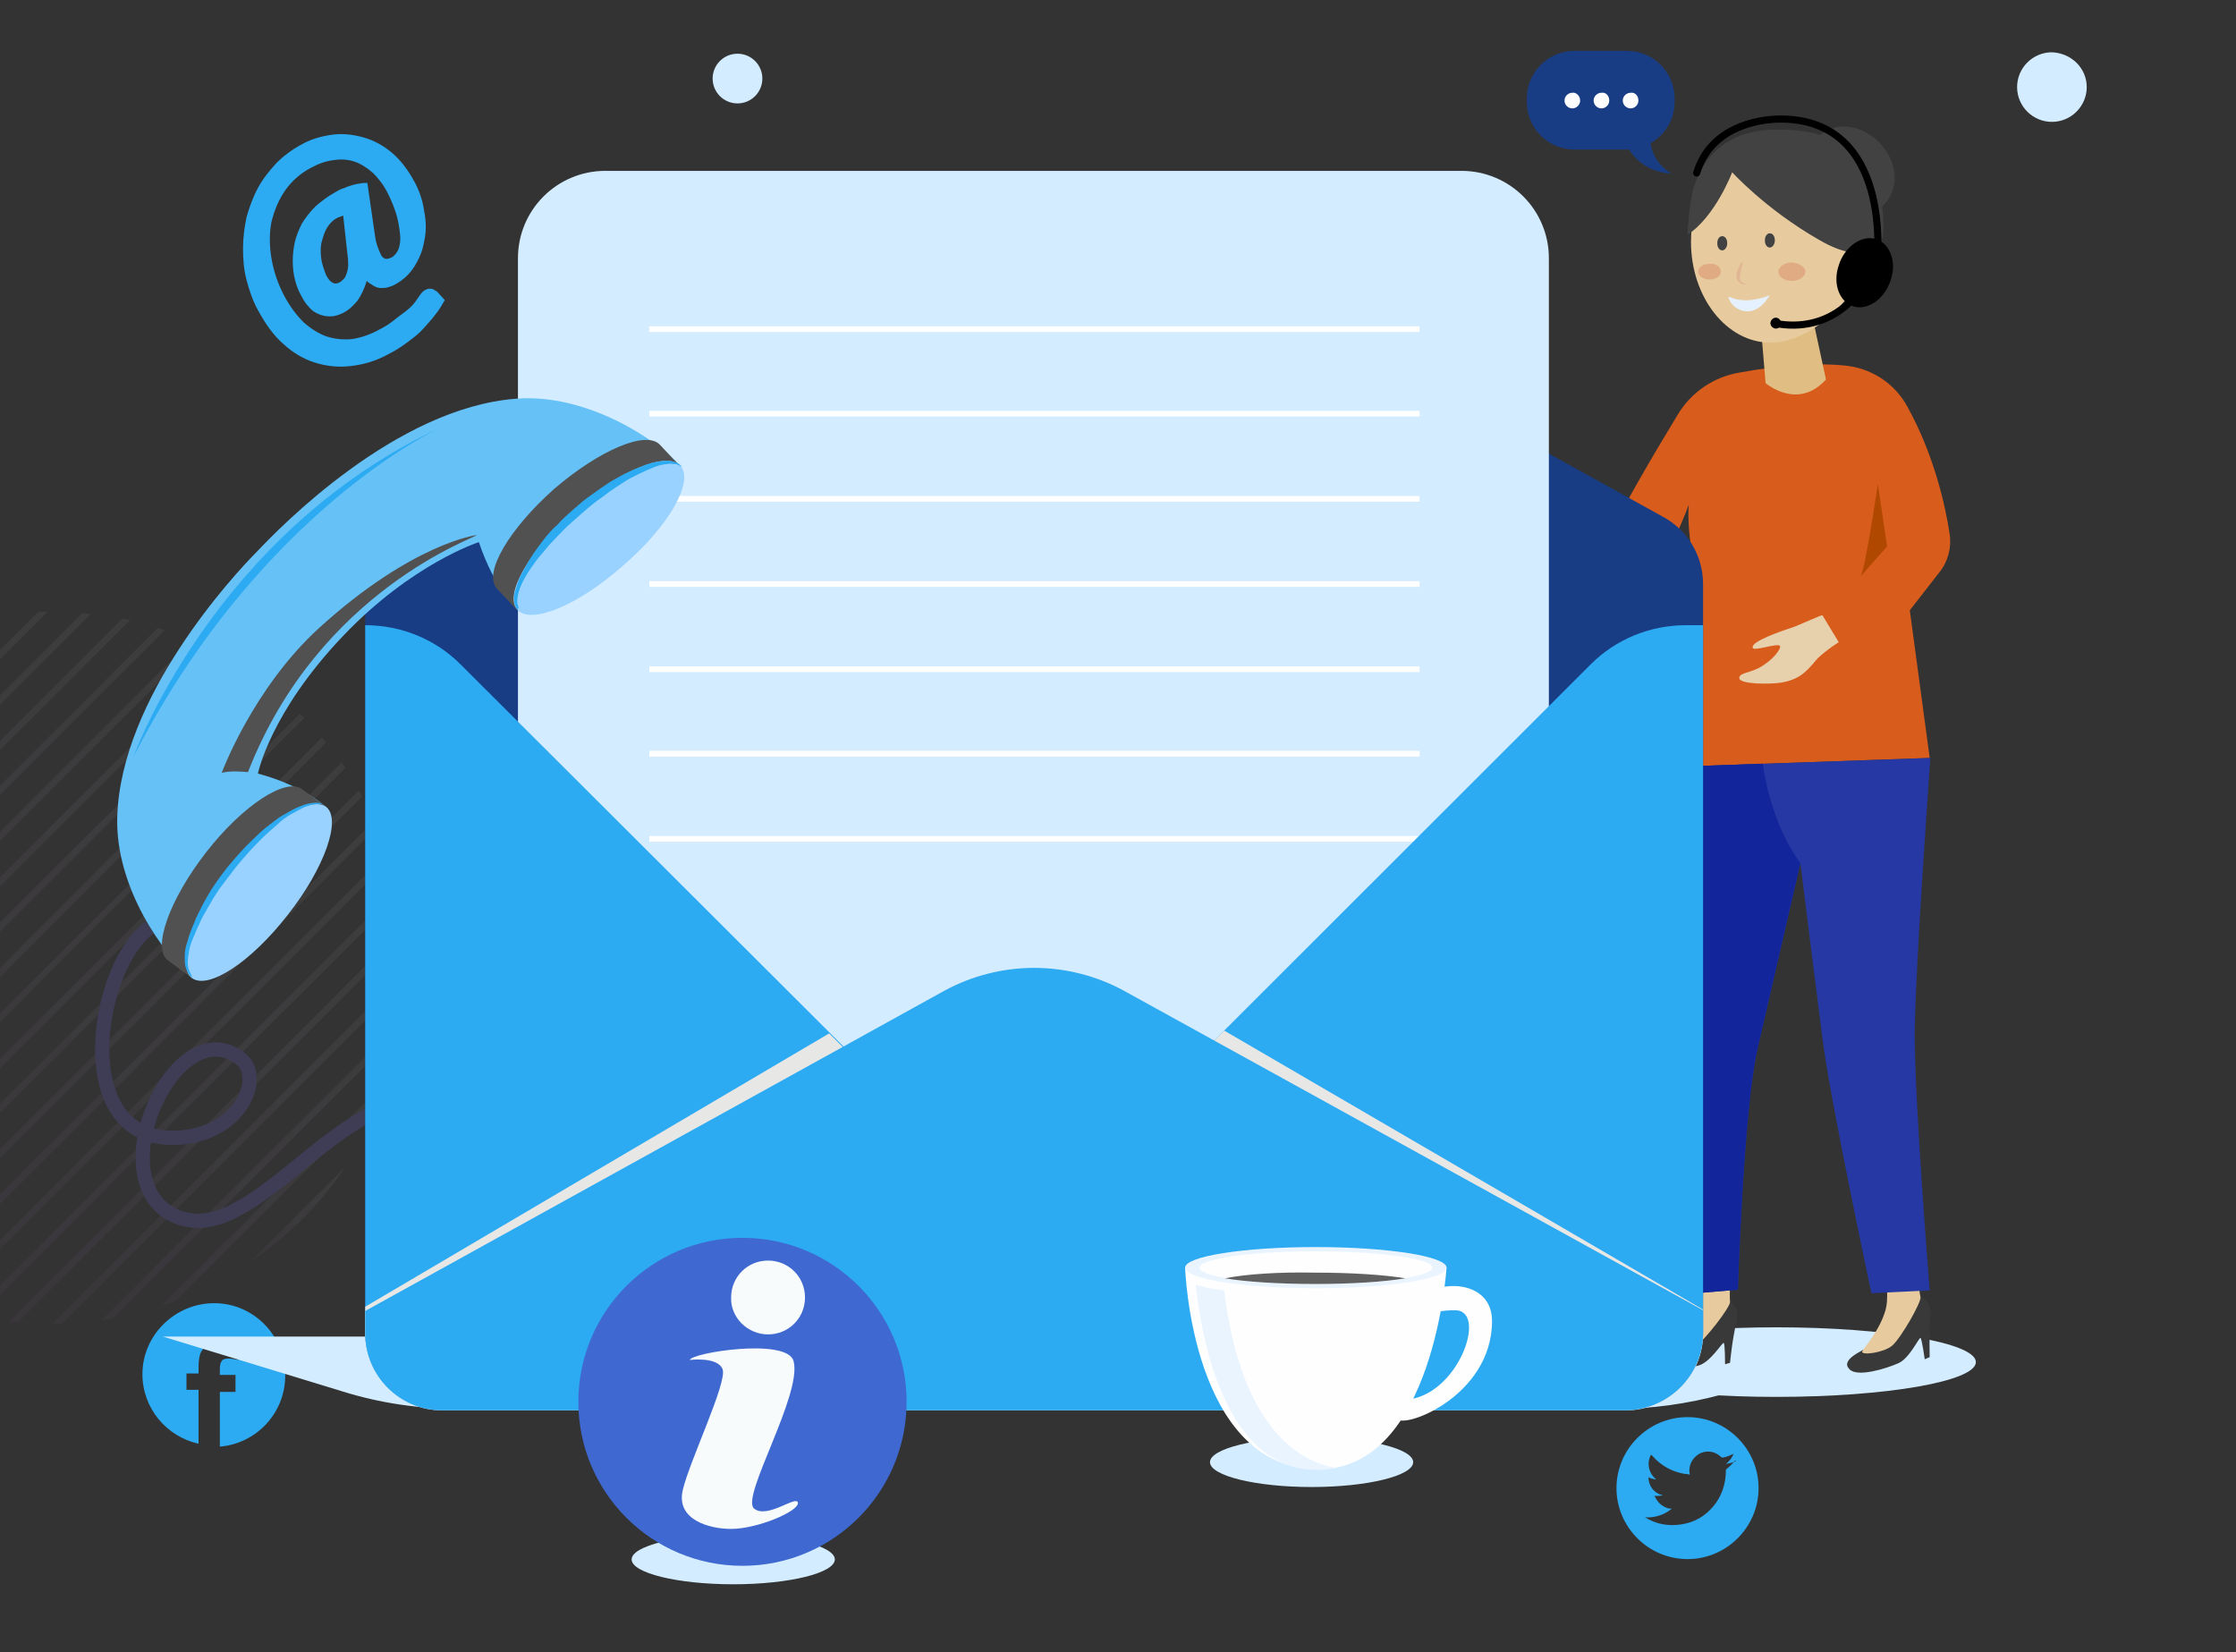 <svg width="314" height="232" viewBox="0 0 314 232" fill="none" xmlns="http://www.w3.org/2000/svg">
<rect x="0" y="0" width="314" height="232" fill="#333333" stroke="none"/>
<g clip-path="url(#clip0_6_391)">
<path d="M30.077 183C24.589 183 20 187.486 20 192.969C20 197.755 23.392 201.742 27.882 202.739V195.163H26.186V192.87H27.882V192.072C27.882 191.175 27.982 190.377 28.181 189.979C28.381 189.48 28.78 189.181 29.279 188.882C29.777 188.583 30.476 188.483 31.374 188.483C32.272 188.483 33.07 188.583 33.868 188.882L33.469 190.976C32.97 190.876 32.471 190.776 32.072 190.776C31.673 190.776 31.274 190.876 31.174 191.075C30.975 191.275 30.875 191.673 30.875 192.272V193.069H33.07V195.462H30.875V203.138C35.963 202.739 40.054 198.452 40.054 193.169C40.054 187.486 35.564 183 30.077 183Z" fill="#2CAAF2"/>
<path fill-rule="evenodd" clip-rule="evenodd" d="M236.978 199C231.49 199 227 203.486 227 208.969C227 214.452 231.49 218.938 236.978 218.938C242.465 218.938 246.955 214.452 246.955 208.969C246.955 203.486 242.465 199 236.978 199ZM243.563 205.18C243.263 205.579 242.864 205.978 242.465 206.277C242.365 206.377 242.365 206.377 242.365 206.476C242.365 208.371 241.767 210.165 240.57 211.561C239.372 212.956 237.975 213.754 236.179 214.053C234.284 214.352 232.588 214.053 230.991 213.056C230.991 213.056 230.991 213.056 230.892 213.056C231.889 213.156 232.787 212.956 233.685 212.558C234.084 212.358 234.384 212.159 234.783 211.86C234.384 211.86 233.984 211.76 233.685 211.561C233.087 211.262 232.687 210.763 232.388 210.165C232.288 210.065 232.288 210.065 232.488 210.065C232.887 210.065 233.186 210.065 233.486 209.966C233.286 209.866 233.087 209.866 232.887 209.766C231.989 209.268 231.59 208.57 231.49 207.573C231.49 207.473 231.49 207.473 231.59 207.473C231.889 207.673 232.189 207.673 232.588 207.772C232.388 207.573 232.288 207.473 232.189 207.374C231.49 206.576 231.291 205.38 231.789 204.383C231.889 204.283 231.889 204.283 231.989 204.383C233.186 205.779 234.783 206.676 236.579 206.975C236.778 206.975 236.978 206.975 237.177 207.075C237.277 207.075 237.277 207.075 237.277 206.975C237.077 205.878 237.576 204.782 238.574 204.184C239.572 203.585 240.869 203.785 241.667 204.582C241.767 204.682 241.867 204.682 241.966 204.682C242.465 204.582 242.964 204.383 243.363 204.184C243.363 204.184 243.463 204.184 243.463 204.084C243.263 204.682 242.864 205.18 242.365 205.579C242.864 205.48 243.363 205.38 243.762 205.18C243.662 205.081 243.662 205.081 243.563 205.18Z" fill="#2CAAF2"/>
<g opacity="0.23">
<path opacity="0.23" d="M57.071 137.54C57.071 137.141 57.071 136.642 57.071 136.244L7.385 185.889C7.784 185.889 8.283 185.889 8.682 185.889L57.071 137.54Z" fill="url(#paint0_linear_6_391)"/>
<path opacity="0.23" d="M56.872 131.36C56.872 130.961 56.773 130.562 56.773 130.164L1.299 185.591C1.698 185.591 2.097 185.691 2.496 185.691L56.872 131.36Z" fill="url(#paint1_linear_6_391)"/>
<path opacity="0.23" d="M-28.631 170.938C-28.531 171.038 -28.431 171.138 -28.332 171.237C-28.232 171.337 -28.132 171.437 -28.032 171.536L42.707 100.856C42.607 100.756 42.507 100.657 42.407 100.557C42.308 100.457 42.208 100.358 42.108 100.258L-28.631 170.938Z" fill="url(#paint2_linear_6_391)"/>
<path opacity="0.23" d="M56.376 144.618C56.475 144.12 56.575 143.621 56.575 143.123L14.271 185.391C14.77 185.292 15.269 185.192 15.768 185.192L56.376 144.618Z" fill="url(#paint3_linear_6_391)"/>
<path opacity="0.23" d="M56.075 125.778C55.975 125.379 55.975 125.08 55.876 124.682L-4.088 184.595C-3.789 184.695 -3.389 184.795 -2.99 184.795L56.075 125.778Z" fill="url(#paint4_linear_6_391)"/>
<path opacity="0.23" d="M48.493 163.859L35.123 177.218C37.717 175.423 40.211 173.43 42.506 171.137C44.701 168.944 46.796 166.451 48.493 163.859Z" fill="url(#paint5_linear_6_391)"/>
<path opacity="0.23" d="M54.777 120.692C54.677 120.393 54.577 120.094 54.477 119.695L-9.078 183.198C-8.779 183.297 -8.479 183.397 -8.08 183.497L54.777 120.692Z" fill="url(#paint6_linear_6_391)"/>
<path opacity="0.23" d="M-25.34 174.027C-25.14 174.227 -24.841 174.426 -24.641 174.626L45.798 104.245C45.599 104.045 45.399 103.746 45.2 103.547L-25.34 174.027Z" fill="url(#paint7_linear_6_391)"/>
<path opacity="0.23" d="M48.492 107.832C48.293 107.533 48.193 107.334 47.993 107.035L-21.748 176.718C-21.449 176.917 -21.249 177.117 -20.95 177.216L48.492 107.832Z" fill="url(#paint8_linear_6_391)"/>
<path opacity="0.23" d="M50.884 111.82C50.685 111.521 50.585 111.322 50.386 111.023L-17.959 179.31C-17.66 179.51 -17.46 179.609 -17.161 179.809L50.884 111.82Z" fill="url(#paint9_linear_6_391)"/>
<path opacity="0.23" d="M52.984 116.107C52.884 115.808 52.685 115.509 52.585 115.209L-13.664 181.403C-13.365 181.503 -13.066 181.702 -12.766 181.802L52.984 116.107Z" fill="url(#paint10_linear_6_391)"/>
<path opacity="0.23" d="M53.979 153.392C54.179 152.694 54.478 152.096 54.678 151.398L22.65 183.398C23.349 183.199 23.948 183 24.646 182.701L53.979 153.392Z" fill="url(#paint11_linear_6_391)"/>
<path opacity="0.23" d="M27.738 90.387C27.439 90.287 27.14 90.088 26.84 89.988L-38.91 155.684C-38.81 155.983 -38.611 156.282 -38.511 156.581L27.738 90.387Z" fill="url(#paint12_linear_6_391)"/>
<path opacity="0.23" d="M32.031 92.481C31.731 92.281 31.532 92.182 31.233 91.982L-36.713 159.871C-36.513 160.17 -36.414 160.37 -36.214 160.669L32.031 92.481Z" fill="url(#paint13_linear_6_391)"/>
<path opacity="0.23" d="M35.92 94.971C35.621 94.772 35.421 94.572 35.122 94.473L-34.42 163.957C-34.22 164.256 -34.121 164.455 -33.921 164.754L35.92 94.971Z" fill="url(#paint14_linear_6_391)"/>
<path opacity="0.23" d="M39.413 97.764C39.214 97.565 38.914 97.365 38.715 97.166L-31.625 167.547C-31.425 167.746 -31.226 168.045 -31.026 168.245L39.413 97.764Z" fill="url(#paint15_linear_6_391)"/>
<path opacity="0.23" d="M23.151 88.493C22.852 88.393 22.553 88.293 22.154 88.193L-40.703 150.998C-40.603 151.297 -40.504 151.596 -40.404 151.995L23.151 88.493Z" fill="url(#paint16_linear_6_391)"/>
<path opacity="0.23" d="M6.687 85.9C6.288 85.9 5.789 85.9 5.39 85.9L-43 134.249C-43 134.648 -43 135.147 -43 135.545L6.687 85.9Z" fill="url(#paint17_linear_6_391)"/>
<path opacity="0.23" d="M18.261 87.098C17.962 86.998 17.562 86.898 17.163 86.898L-42.002 146.014C-41.902 146.413 -41.902 146.712 -41.802 147.111L18.261 87.098Z" fill="url(#paint18_linear_6_391)"/>
<path opacity="0.23" d="M12.771 86.199C12.372 86.199 11.973 86.1 11.573 86.1L-42.803 140.431C-42.803 140.83 -42.703 141.228 -42.703 141.627L12.771 86.199Z" fill="url(#paint19_linear_6_391)"/>
</g>
<path d="M21.053 130.262C13.769 135.147 9.579 159.271 23.747 159.77C33.524 160.069 37.316 151.296 33.724 148.605C24.545 141.726 13.769 165.851 24.545 170.736C29.633 173.029 34.722 169.34 40.309 164.954C48.789 158.075 58.168 149.402 69.742 157.377" stroke="#3F3D56" stroke-width="2" stroke-miterlimit="10"/>
<path d="M198.453 205.327C198.453 207.221 192.068 208.816 184.186 208.816C176.304 208.816 169.918 207.221 169.918 205.327C169.918 203.433 176.304 201.838 184.186 201.838C192.068 201.838 198.453 203.433 198.453 205.327Z" fill="#D4ECFF"/>
<path d="M117.236 218.985C117.236 220.879 110.851 222.474 102.969 222.474C95.087 222.474 88.701 220.879 88.701 218.985C88.701 217.091 95.087 215.496 102.969 215.496C110.851 215.496 117.236 217.091 117.236 218.985Z" fill="#D4ECFF"/>
<path d="M226.686 197.852H64.654C58.968 197.852 53.38 197.055 47.992 195.36L22.85 187.684H271.085L242.051 195.759C236.963 197.155 231.874 197.852 226.686 197.852Z" fill="#D4ECFF"/>
<path d="M258.814 51.307C255.621 51.008 250.932 51.107 244.347 52.304C240.655 52.902 237.462 55.095 235.567 58.285C232.174 63.868 226.887 72.84 225.789 75.93C225.789 75.93 216.41 74.435 211.122 71.245L208.828 75.93C208.828 75.93 214.215 79.619 229.979 84.802C229.979 84.802 234.669 77.725 237.163 70.846C237.163 70.846 236.664 74.634 238.46 81.413C239.857 86.796 236.564 107.632 236.564 107.632L270.986 106.435L268.193 85.7L272.383 80.316C273.58 78.821 274.079 76.827 273.78 74.933C273.181 70.946 271.585 63.868 267.893 57.188C266.097 53.799 262.705 51.606 258.814 51.307Z" fill="#D85C1C"/>
<path d="M265.001 76.73L263.704 67.957C263.704 67.957 262.008 79.521 261.309 80.917L265.001 76.73Z" fill="#B14800"/>
<path d="M252.03 87.993C250.235 88.591 245.745 90.087 246.144 90.984C246.343 91.482 249.536 90.286 249.935 90.685C250.235 90.984 249.037 92.678 247.042 93.775C245.445 94.573 244.348 94.473 244.248 95.171C244.148 96.168 248.838 96.068 250.035 95.869C250.733 95.769 252.13 95.47 253.228 94.573C254.425 93.576 254.724 92.978 255.323 92.379C256.72 91.084 258.216 90.186 258.216 90.186L255.922 86.398C255.922 86.298 253.028 87.594 252.03 87.993Z" fill="#E7D1AD"/>
<path d="M247.242 45.426L247.941 53.8C247.941 53.8 252.431 57.688 256.422 53.301L254.227 43.133L247.242 45.426Z" fill="#E0BD82"/>
<path d="M259.515 22.996C261.61 25.09 263.306 28.18 263.306 32.567C263.306 39.046 255.624 48.118 248.64 48.118C242.454 48.118 237.465 41.738 237.465 33.962C237.465 27.981 240.458 22.897 244.549 20.803C250.436 17.812 256.721 20.205 259.515 22.996Z" fill="#E7CB9E"/>
<path d="M244.847 36.752C244.847 36.752 244.748 37.051 244.648 37.35C244.548 37.749 244.448 38.247 244.348 38.646C244.348 38.846 244.348 39.145 244.348 39.244C244.448 39.444 244.448 39.543 244.648 39.643C244.748 39.643 244.748 39.743 244.847 39.743C244.947 39.743 244.947 39.842 245.047 39.842C245.147 39.842 245.246 39.942 245.246 39.942C245.246 39.942 245.147 39.942 245.047 39.942C244.947 39.942 244.748 39.942 244.548 39.842C244.448 39.842 244.348 39.743 244.249 39.643C244.149 39.543 244.049 39.444 243.949 39.344C243.85 39.244 243.85 39.045 243.85 38.945C243.85 38.846 243.85 38.646 243.85 38.547C243.949 37.948 244.149 37.55 244.348 37.151C244.648 36.852 244.847 36.752 244.847 36.752Z" fill="#E0B695"/>
<path d="M241.653 38.15C241.653 38.748 240.955 39.247 240.057 39.247C239.159 39.247 238.461 38.748 238.461 38.15C238.461 37.552 239.159 37.054 240.057 37.054C240.955 36.954 241.653 37.453 241.653 38.15Z" fill="#E0AB82"/>
<path d="M253.525 38.15C253.525 38.847 252.628 39.446 251.63 39.446C250.532 39.446 249.734 38.847 249.734 38.15C249.734 37.452 250.632 36.853 251.63 36.853C252.628 36.953 253.525 37.452 253.525 38.15Z" fill="#E0AB82"/>
<path d="M249.436 196.158C264.92 196.158 277.473 193.971 277.473 191.273C277.473 188.576 264.92 186.389 249.436 186.389C233.952 186.389 221.4 188.576 221.4 191.273C221.4 193.971 233.952 196.158 249.436 196.158Z" fill="#D4ECFF"/>
<path d="M269.69 182.1C269.69 182.1 271.287 182.399 271.087 184.891C270.888 187.284 270.987 190.574 270.987 190.574L270.289 190.873C270.289 190.873 269.89 187.982 269.69 187.882C269.491 187.782 268.094 190.873 266.497 191.471C264.901 192.169 260.81 193.465 259.713 192.268C258.416 190.972 261.309 189.776 262.706 188.979C264.103 188.181 269.69 182.1 269.69 182.1Z" fill="#393939"/>
<path d="M263.904 174.325C263.904 174.325 265.6 181.004 264.802 183.895C264.004 186.786 261.809 189.179 261.509 189.777C261.31 190.375 264.503 189.976 265.7 188.979C266.897 187.983 269.89 182.799 269.691 182.101C269.491 181.403 268.992 176.718 269.192 173.229L263.904 174.325Z" fill="#E7CB9E"/>
<path d="M242.849 182.799C242.849 182.799 244.445 183.298 243.847 185.69C243.248 188.083 242.949 191.373 242.949 191.373L242.25 191.572C242.25 191.572 242.25 188.581 242.051 188.581C241.851 188.482 240.155 191.373 238.459 191.771C236.763 192.27 232.473 192.968 231.475 191.572C230.377 190.077 233.371 189.379 234.867 188.681C236.463 188.083 242.849 182.799 242.849 182.799Z" fill="#393939"/>
<path d="M238.159 174.324C238.159 174.324 238.957 181.203 237.76 183.895C236.563 186.586 234.068 188.779 233.769 189.278C233.47 189.776 236.762 189.876 238.059 189.079C239.356 188.281 243.048 183.496 242.948 182.798C242.848 182.1 242.948 177.415 243.647 174.025L238.159 174.324Z" fill="#E7CB9E"/>
<path d="M236.663 107.631C236.663 107.631 233.77 136.741 233.371 146.51C232.972 155.084 237.063 181.701 237.063 181.701L244.047 181.103C244.047 181.103 244.845 155.582 246.84 147.108C248.337 140.629 252.827 121.189 252.827 121.189C252.827 121.189 255.121 139.632 255.92 145.812C257.017 154.585 262.804 181.601 262.804 181.601L270.985 181.202C270.985 181.202 268.79 153.887 268.89 144.816C268.99 135.245 271.085 106.436 271.085 106.436L236.663 107.631Z" fill="#2638A3"/>
<path d="M236.663 107.633C236.663 107.633 233.77 136.742 233.371 146.512C232.972 155.085 237.063 181.702 237.063 181.702L244.047 181.104C244.047 181.104 244.845 155.583 246.84 147.11C248.337 140.63 252.827 121.19 252.827 121.19C252.827 121.19 248.836 116.306 247.539 107.234L236.663 107.633Z" fill="#12259A"/>
<path d="M264.401 33.265C264.401 33.265 262.904 38.05 255.421 33.664C247.938 29.377 243.249 24.193 243.249 24.193C243.249 24.193 240.854 30.474 236.963 32.966C236.963 32.966 237.163 28.58 237.861 26.287C238.659 23.795 240.954 18.511 248.836 18.212C266.695 17.614 264.401 33.265 264.401 33.265Z" fill="#424242"/>
<path d="M263.206 29.875C263.206 29.875 267.297 27.582 265.7 22.897C264.104 18.211 257.918 15.719 254.725 19.906" fill="#424242"/>
<path d="M247.842 33.761C247.842 34.359 248.141 34.758 248.54 34.758C248.94 34.758 249.239 34.259 249.239 33.761C249.239 33.162 248.94 32.764 248.54 32.764C248.141 32.764 247.842 33.162 247.842 33.761Z" fill="#424242"/>
<path d="M241.156 34.161C241.156 34.759 241.456 35.158 241.855 35.158C242.254 35.158 242.553 34.659 242.553 34.161C242.553 33.563 242.254 33.164 241.855 33.164C241.456 33.164 241.156 33.563 241.156 34.161Z" fill="#424242"/>
<path d="M248.537 41.44C248.537 41.44 245.344 42.935 242.75 41.639C242.75 43.035 246.043 45.626 248.537 41.44Z" fill="#E5F1FF"/>
<path d="M258.217 37.252C257.319 39.844 258.317 42.436 260.312 43.034C262.308 43.632 264.702 41.938 265.5 39.346C266.398 36.754 265.401 34.162 263.405 33.564C261.41 32.966 259.015 34.66 258.217 37.252Z" fill="black"/>
<path d="M260.713 41.34C260.713 41.34 257.021 46.823 249.338 45.427" stroke="black" stroke-miterlimit="10" stroke-linecap="round"/>
<path d="M249.537 44.629C249.138 44.529 248.739 44.828 248.639 45.227C248.539 45.626 248.839 46.024 249.238 46.124C249.637 46.224 250.036 45.925 250.136 45.526C250.136 45.127 249.936 44.728 249.537 44.629Z" fill="black"/>
<path d="M263.605 36.553C263.605 36.553 265.8 16.814 250.135 16.715C246.544 16.715 240.158 18.011 238.262 24.291" stroke="black" stroke-miterlimit="10" stroke-linecap="round"/>
<path d="M233.473 72.54L157.845 30.67C149.963 26.383 140.484 26.383 132.602 30.67L56.874 72.54C53.582 74.334 51.287 77.923 51.287 81.911V187.183C51.287 193.065 56.076 197.949 62.063 197.949H228.384C234.271 197.949 239.16 193.164 239.16 187.183V82.01C239.16 77.923 236.865 74.334 233.473 72.54Z" fill="#183D85"/>
<path d="M217.606 171.635H72.736V36.256C72.736 29.477 78.224 23.994 85.008 23.994H205.235C212.019 23.994 217.507 29.477 217.507 36.256V171.635H217.606Z" fill="#D4ECFF"/>
<path d="M199.347 45.822H91.193V46.62H199.347V45.822Z" fill="white"/>
<path d="M199.347 57.685H91.193V58.484H199.347V57.685Z" fill="white"/>
<path d="M199.347 69.648H91.193V70.447H199.347V69.648Z" fill="white"/>
<path d="M199.347 81.611H91.193V82.409H199.347V81.611Z" fill="white"/>
<path d="M199.347 93.576H91.193V94.374H199.347V93.576Z" fill="white"/>
<path d="M199.347 105.438H91.193V106.236H199.347V105.438Z" fill="white"/>
<path d="M199.347 117.4H91.193V118.199H199.347V117.4Z" fill="white"/>
<path d="M199.347 129.363H91.193V130.161H199.347V129.363Z" fill="#D4ECFF"/>
<path d="M223.396 93.276L144.376 172.23C144.176 172.43 143.877 172.43 143.777 172.23L64.657 93.276C61.165 89.787 56.376 87.793 51.287 87.793V187.184C51.287 193.065 56.076 197.95 62.063 197.95H228.384C234.271 197.95 239.16 193.165 239.16 187.184V87.793H236.765C231.677 87.793 226.888 89.787 223.396 93.276Z" fill="#2CAAF2"/>
<path d="M171.913 144.717L144.276 172.331C144.076 172.53 143.777 172.53 143.677 172.331L116.439 145.116L51.287 183.496V187.284C51.287 193.166 56.076 198.051 62.063 198.051H228.384C234.271 198.051 239.16 193.266 239.16 187.284V183.895L171.913 144.717Z" fill="#E7E7E6"/>
<path d="M239.16 187.183V183.993L157.845 139.133C149.963 134.846 140.484 134.846 132.602 139.133L51.287 184.093V187.283C51.287 193.165 56.076 198.05 62.063 198.05H228.384C234.271 197.95 239.16 193.165 239.16 187.183Z" fill="#2CAAF2"/>
<path d="M197.853 185.287C197.853 187.281 198.152 183.991 204.338 183.991C209.028 183.991 204.737 196.153 197.354 196.552C197.354 196.552 195.758 197.051 196.057 199.044C196.356 201.038 209.527 196.353 209.527 185.487C209.527 178.309 197.853 179.705 197.853 185.287Z" fill="#FEFEFE"/>
<path d="M166.424 178.012C166.424 178.012 167.322 206.324 185.181 206.324C201.344 206.324 203.14 178.012 203.14 178.012H166.424Z" fill="#FEFEFE"/>
<path d="M171.911 181.2C170.115 181 168.818 180.701 167.92 180.402C168.618 187.281 171.811 206.521 185.081 206.421C185.979 206.421 186.777 206.322 187.575 206.122C175.702 203.929 172.709 188.078 171.911 181.2Z" fill="#EAF4FF"/>
<path d="M203.14 178.01C203.14 179.605 194.959 180.901 184.782 180.901C174.605 180.901 166.424 179.605 166.424 178.01C166.424 176.415 174.605 175.119 184.782 175.119C194.859 175.119 203.14 176.415 203.14 178.01Z" fill="#EAF4FF"/>
<path d="M184.781 180.304C193.817 180.304 201.143 179.278 201.143 178.012C201.143 176.745 193.817 175.719 184.781 175.719C175.744 175.719 168.418 176.745 168.418 178.012C168.418 179.278 175.744 180.304 184.781 180.304Z" fill="#FEFEFE"/>
<path d="M172.01 179.507C175.003 180.006 179.593 180.305 184.681 180.305C189.769 180.305 194.359 180.006 197.352 179.507C194.359 179.009 189.769 178.71 184.681 178.71C179.593 178.61 175.003 178.909 172.01 179.507Z" fill="#606060"/>
<path d="M72.438 55.992C55.576 57.288 39.313 74.036 36.12 77.425C32.828 80.715 16.964 97.862 16.465 114.709C16.165 124.579 22.95 134.149 27.041 137.339L45.998 113.513C45.998 113.513 42.904 110.423 36.22 108.628C36.22 108.628 37.916 100.055 48.193 89.288C57.871 79.12 67.249 76.129 67.249 76.129C69.444 82.709 72.637 85.6 72.637 85.6L95.585 65.463C92.093 61.575 82.215 55.194 72.438 55.992Z" fill="#65C1F6"/>
<path d="M45.8 113.314L42.407 110.822C40.212 109.127 34.126 113.015 28.938 119.694C23.75 126.374 21.355 133.152 23.55 134.847L26.942 137.339L45.8 113.314Z" fill="#515151"/>
<path d="M40.412 128.466C35.224 135.146 29.237 139.034 26.943 137.339C24.748 135.644 27.142 128.766 32.33 122.186C37.519 115.507 43.505 111.619 45.8 113.314C47.995 115.008 45.6 121.887 40.412 128.466Z" fill="#99D2FF"/>
<path d="M27.041 137.343C27.041 137.343 26.941 137.243 26.742 137.044C26.642 136.944 26.542 136.844 26.442 136.645C26.343 136.445 26.243 136.246 26.143 136.047C25.943 135.548 25.943 135.05 25.943 134.352C25.943 133.654 26.043 132.956 26.343 132.159C26.542 131.361 26.841 130.564 27.241 129.667C27.54 128.769 28.039 127.972 28.438 127.075C28.937 126.177 29.436 125.28 30.034 124.383C30.633 123.486 31.231 122.688 31.93 121.791C32.628 120.994 33.327 120.096 34.025 119.398C34.723 118.601 35.522 117.903 36.22 117.205C36.918 116.507 37.717 115.909 38.515 115.311C39.213 114.713 40.011 114.314 40.71 113.916C41.408 113.517 42.107 113.218 42.705 113.018C43.304 112.819 43.903 112.719 44.401 112.719C44.601 112.719 44.9 112.719 45 112.819C45.2 112.919 45.299 112.919 45.399 113.018C45.299 112.919 45.1 112.919 45 112.919C44.8 112.919 44.601 112.919 44.401 112.919C43.903 112.919 43.404 113.118 42.805 113.317C42.206 113.616 41.608 113.916 40.909 114.314C40.211 114.713 39.513 115.212 38.914 115.81C38.215 116.408 37.517 117.006 36.819 117.704C36.12 118.402 35.422 119.099 34.723 119.897C34.025 120.694 33.327 121.492 32.728 122.289C32.129 123.087 31.431 123.984 30.832 124.782C30.234 125.679 29.735 126.476 29.236 127.374C28.737 128.271 28.238 129.068 27.939 129.866C27.54 130.663 27.241 131.461 26.941 132.159C26.642 132.857 26.542 133.554 26.442 134.252C26.343 134.85 26.343 135.449 26.442 135.847C26.442 136.047 26.542 136.246 26.642 136.445C26.742 136.645 26.742 136.744 26.841 136.844C26.941 137.243 27.041 137.343 27.041 137.343Z" fill="#2CAAF2"/>
<path d="M95.585 65.562L92.691 62.472C90.796 60.378 84.211 63.169 77.825 68.652C71.54 74.235 67.848 80.416 69.744 82.609L72.637 85.699L95.585 65.562Z" fill="#515151"/>
<path d="M87.504 79.418C81.218 85.001 74.533 87.792 72.637 85.599C70.742 83.506 74.333 77.225 80.719 71.643C87.005 66.06 93.689 63.269 95.585 65.462C97.481 67.655 93.889 73.936 87.504 79.418Z" fill="#99D2FF"/>
<path d="M72.739 85.698C72.739 85.698 72.639 85.598 72.539 85.399C72.439 85.299 72.439 85.199 72.34 85C72.24 84.8 72.24 84.601 72.24 84.402C72.14 83.903 72.24 83.305 72.439 82.707C72.639 82.109 72.838 81.311 73.238 80.614C73.637 79.916 74.036 79.118 74.535 78.321C75.033 77.523 75.632 76.726 76.231 75.928C76.829 75.131 77.528 74.333 78.326 73.635C79.024 72.838 79.823 72.14 80.621 71.442C81.419 70.744 82.217 70.046 83.115 69.448C83.913 68.85 84.811 68.252 85.709 67.654C86.607 67.155 87.405 66.657 88.303 66.258C89.101 65.859 89.999 65.56 90.698 65.261C91.496 64.962 92.194 64.862 92.893 64.763C93.591 64.663 94.19 64.663 94.589 64.862C94.789 64.962 94.988 64.962 95.188 65.062C95.387 65.162 95.487 65.261 95.587 65.361C95.786 65.56 95.886 65.66 95.886 65.66C95.886 65.66 95.786 65.56 95.587 65.461C95.487 65.361 95.387 65.361 95.188 65.261C94.988 65.162 94.789 65.162 94.589 65.162C94.19 65.062 93.591 65.162 92.993 65.261C92.394 65.361 91.696 65.66 90.997 65.959C90.299 66.258 89.501 66.657 88.702 67.056C87.904 67.454 87.106 68.053 86.308 68.551C85.51 69.049 84.711 69.747 83.813 70.345C83.015 70.944 82.217 71.641 81.419 72.339C80.621 73.037 79.823 73.735 79.124 74.433C78.426 75.131 77.727 75.928 77.029 76.626C76.43 77.423 75.732 78.121 75.233 78.819C74.734 79.517 74.235 80.215 73.836 80.913C73.437 81.61 73.138 82.209 72.938 82.807C72.739 83.405 72.639 83.903 72.639 84.402C72.639 84.601 72.639 84.8 72.739 85C72.739 85.199 72.838 85.299 72.838 85.399C72.639 85.498 72.739 85.698 72.739 85.698Z" fill="#2CAAF2"/>
<path d="M18.76 106.234C18.76 106.234 30.034 74.932 61.761 60.078C61.761 60.078 36.519 71.642 18.76 106.234Z" fill="#2CAAF2"/>
<path d="M66.95 75.133C66.95 75.133 57.97 76.229 44.8 88.192C35.521 96.666 31.131 108.528 31.131 108.528C32.328 108.229 33.725 108.329 34.822 108.429C44.8 82.809 67.049 75.432 66.95 75.133Z" fill="#515151"/>
<path d="M52.685 33.266C52.785 33.963 52.984 34.562 53.184 35.06C53.383 35.459 53.483 35.858 53.682 36.057C53.882 36.256 54.082 36.356 54.281 36.356C54.481 36.356 54.78 36.256 54.98 36.157C55.379 35.957 55.778 35.459 55.977 34.96C56.177 34.362 56.277 33.664 56.177 32.867C56.077 32.069 55.977 31.172 55.678 30.175C55.379 29.178 54.98 28.181 54.481 27.184C53.882 25.988 53.184 25.091 52.385 24.294C51.587 23.596 50.689 22.998 49.791 22.698C48.893 22.399 47.896 22.3 46.798 22.499C45.8 22.599 44.703 22.998 43.605 23.596C42.109 24.393 40.911 25.49 40.014 26.786C39.116 28.082 38.517 29.577 38.118 31.172C37.819 32.767 37.819 34.462 38.118 36.256C38.417 38.051 39.016 39.845 39.914 41.54C40.712 43.035 41.61 44.231 42.608 45.228C43.605 46.126 44.703 46.823 45.8 47.222C46.998 47.621 48.195 47.721 49.392 47.621C50.689 47.422 51.886 47.023 53.184 46.325C53.982 45.926 54.78 45.428 55.379 44.929C55.977 44.431 56.576 44.032 57.075 43.633C57.574 43.235 57.973 42.836 58.272 42.437C58.571 42.038 58.771 41.739 58.97 41.44C59.17 41.141 59.469 40.842 59.669 40.742C59.868 40.643 60.068 40.543 60.267 40.543C60.467 40.543 60.667 40.543 60.866 40.643C61.066 40.742 61.165 40.842 61.365 40.942L62.462 42.138C62.063 42.836 61.664 43.534 61.165 44.132C60.667 44.83 60.068 45.428 59.469 46.126C58.871 46.823 58.072 47.422 57.274 48.02C56.476 48.618 55.578 49.216 54.58 49.714C52.785 50.711 50.989 51.21 49.193 51.409C47.397 51.608 45.8 51.409 44.204 50.911C42.608 50.412 41.111 49.515 39.814 48.319C38.417 47.123 37.32 45.527 36.322 43.733C35.524 42.337 35.025 40.842 34.626 39.347C34.227 37.851 34.127 36.356 34.127 34.861C34.127 33.365 34.327 31.87 34.626 30.474C35.025 29.079 35.524 27.683 36.222 26.387C36.921 25.091 37.819 23.994 38.816 22.898C39.814 21.901 41.011 21.004 42.308 20.306C43.705 19.508 45.202 19.11 46.698 18.91C48.195 18.711 49.691 18.91 51.088 19.309C52.485 19.708 53.782 20.406 54.98 21.402C56.177 22.399 57.175 23.695 58.072 25.29C58.871 26.686 59.37 28.181 59.569 29.677C59.868 31.172 59.868 32.568 59.569 33.864C59.37 35.16 58.871 36.356 58.172 37.453C57.474 38.549 56.576 39.347 55.478 39.945C55.179 40.144 54.78 40.244 54.481 40.344C54.181 40.443 53.782 40.443 53.483 40.443C53.184 40.443 52.785 40.344 52.485 40.144C52.186 39.945 51.787 39.745 51.487 39.446C51.188 40.543 50.689 41.54 50.19 42.238C49.592 42.935 48.993 43.534 48.195 43.932C47.596 44.231 46.998 44.431 46.399 44.431C45.8 44.431 45.301 44.331 44.803 44.132C44.304 43.932 43.805 43.633 43.406 43.135C43.007 42.736 42.608 42.138 42.308 41.54C41.909 40.842 41.61 40.044 41.41 39.247C41.211 38.45 41.111 37.552 41.111 36.655C41.111 35.758 41.211 34.861 41.41 33.963C41.61 33.066 42.009 32.169 42.408 31.372C42.907 30.574 43.506 29.776 44.304 28.979C45.102 28.281 46 27.583 47.097 26.985C47.596 26.686 47.995 26.487 48.395 26.387C48.794 26.188 49.193 26.088 49.492 25.988C49.891 25.889 50.19 25.789 50.49 25.789C50.789 25.689 51.188 25.689 51.587 25.689L52.685 33.266ZM48.195 30.275C47.896 30.375 47.696 30.474 47.397 30.574C46.798 30.873 46.399 31.272 46 31.87C45.601 32.468 45.401 33.166 45.202 33.864C45.002 34.562 45.002 35.359 45.102 36.256C45.202 37.054 45.501 37.851 45.8 38.649C46.399 39.745 46.998 40.044 47.696 39.646C47.896 39.546 48.095 39.347 48.295 39.147C48.494 38.948 48.594 38.649 48.694 38.35C48.794 38.051 48.893 37.652 48.893 37.253C48.893 36.854 48.893 36.356 48.794 35.758L48.195 30.275Z" fill="#2CAAF2"/>
<path d="M103.566 14.521C105.494 14.521 107.058 12.959 107.058 11.032C107.058 9.105 105.494 7.543 103.566 7.543C101.637 7.543 100.074 9.105 100.074 11.032C100.074 12.959 101.637 14.521 103.566 14.521Z" fill="#D4ECFF"/>
<path d="M293.038 12.229C293.038 14.92 290.843 17.113 288.149 17.113C285.455 17.113 283.26 14.92 283.26 12.229C283.26 9.537 285.455 7.344 288.149 7.344C290.843 7.443 293.038 9.537 293.038 12.229Z" fill="#D4ECFF"/>
<path d="M104.264 219.881C116.993 219.881 127.312 209.571 127.312 196.853C127.312 184.134 116.993 173.824 104.264 173.824C91.535 173.824 81.217 184.134 81.217 196.853C81.217 209.571 91.535 219.881 104.264 219.881Z" fill="#3F69D0"/>
<path d="M107.858 187.384C110.751 187.384 113.046 185.091 113.046 182.2C113.046 179.309 110.751 177.016 107.858 177.016C104.965 177.016 102.67 179.309 102.67 182.2C102.57 184.991 104.965 187.384 107.858 187.384ZM105.862 211.808C104.067 210.113 112.647 195.857 111.45 191.172C110.652 187.783 96.983 189.976 96.883 190.973C96.883 190.973 100.774 190.474 101.472 192.269C102.171 194.063 96.883 205.029 95.885 209.216C94.887 213.403 99.577 214.699 102.67 214.699C106.361 214.699 112.248 212.207 112.048 211.01C111.849 209.914 107.658 213.403 105.862 211.808Z" fill="#F7FBFC"/>
<path d="M235.166 14.322V13.824C235.166 10.135 232.173 7.145 228.482 7.145H221.098C217.407 7.145 214.414 10.135 214.414 13.824V14.322C214.414 18.011 217.407 21.001 221.098 21.001H228.482C228.581 21.001 228.681 21.001 228.781 21.001C229.679 22.497 231.575 24.192 234.767 24.391C234.767 24.391 232.273 23.195 231.774 20.104C233.77 19.008 235.166 16.814 235.166 14.322Z" fill="#183D85"/>
<path d="M221.898 14.123C221.898 14.721 221.399 15.22 220.801 15.22C220.202 15.22 219.703 14.721 219.703 14.123C219.703 13.525 220.202 13.026 220.801 13.026C221.299 12.927 221.898 13.425 221.898 14.123Z" fill="#FEFEFE"/>
<path d="M225.988 14.123C225.988 14.721 225.489 15.22 224.89 15.22C224.292 15.22 223.793 14.721 223.793 14.123C223.793 13.525 224.292 13.026 224.89 13.026C225.489 12.927 225.988 13.425 225.988 14.123Z" fill="#FEFEFE"/>
<path d="M230.08 14.123C230.08 14.721 229.581 15.22 228.983 15.22C228.384 15.22 227.885 14.721 227.885 14.123C227.885 13.525 228.384 13.026 228.983 13.026C229.581 12.927 230.08 13.425 230.08 14.123Z" fill="#FEFEFE"/>
</g>
<defs>
<linearGradient id="paint0_linear_6_391" x1="7.389" y1="161.045" x2="57.101" y2="161.045" gradientUnits="userSpaceOnUse">
<stop stop-color="#BB7AD5"/>
<stop offset="1" stop-color="#FBFBFB"/>
</linearGradient>
<linearGradient id="paint1_linear_6_391" x1="1.338" y1="157.92" x2="56.896" y2="157.92" gradientUnits="userSpaceOnUse">
<stop stop-color="#BB7AD5"/>
<stop offset="1" stop-color="#FBFBFB"/>
</linearGradient>
<linearGradient id="paint2_linear_6_391" x1="-28.641" y1="135.882" x2="42.764" y2="135.882" gradientUnits="userSpaceOnUse">
<stop stop-color="#BB7AD5"/>
<stop offset="1" stop-color="#FBFBFB"/>
</linearGradient>
<linearGradient id="paint3_linear_6_391" x1="14.285" y1="164.231" x2="56.586" y2="164.231" gradientUnits="userSpaceOnUse">
<stop stop-color="#BB7AD5"/>
<stop offset="1" stop-color="#FBFBFB"/>
</linearGradient>
<linearGradient id="paint4_linear_6_391" x1="-4.107" y1="154.789" x2="56.075" y2="154.789" gradientUnits="userSpaceOnUse">
<stop stop-color="#BB7AD5"/>
<stop offset="1" stop-color="#FBFBFB"/>
</linearGradient>
<linearGradient id="paint5_linear_6_391" x1="35.104" y1="170.602" x2="48.518" y2="170.602" gradientUnits="userSpaceOnUse">
<stop stop-color="#BB7AD5"/>
<stop offset="1" stop-color="#FBFBFB"/>
</linearGradient>
<linearGradient id="paint6_linear_6_391" x1="-9.078" y1="151.646" x2="54.756" y2="151.646" gradientUnits="userSpaceOnUse">
<stop stop-color="#BB7AD5"/>
<stop offset="1" stop-color="#FBFBFB"/>
</linearGradient>
<linearGradient id="paint7_linear_6_391" x1="-25.342" y1="139.038" x2="45.782" y2="139.038" gradientUnits="userSpaceOnUse">
<stop stop-color="#BB7AD5"/>
<stop offset="1" stop-color="#FBFBFB"/>
</linearGradient>
<linearGradient id="paint8_linear_6_391" x1="-21.752" y1="142.192" x2="48.508" y2="142.192" gradientUnits="userSpaceOnUse">
<stop stop-color="#BB7AD5"/>
<stop offset="1" stop-color="#FBFBFB"/>
</linearGradient>
<linearGradient id="paint9_linear_6_391" x1="-17.861" y1="145.348" x2="50.928" y2="145.348" gradientUnits="userSpaceOnUse">
<stop stop-color="#BB7AD5"/>
<stop offset="1" stop-color="#FBFBFB"/>
</linearGradient>
<linearGradient id="paint10_linear_6_391" x1="-13.643" y1="148.499" x2="53.028" y2="148.499" gradientUnits="userSpaceOnUse">
<stop stop-color="#BB7AD5"/>
<stop offset="1" stop-color="#FBFBFB"/>
</linearGradient>
<linearGradient id="paint11_linear_6_391" x1="22.603" y1="167.417" x2="54.64" y2="167.417" gradientUnits="userSpaceOnUse">
<stop stop-color="#BB7AD5"/>
<stop offset="1" stop-color="#FBFBFB"/>
</linearGradient>
<linearGradient id="paint12_linear_6_391" x1="-38.906" y1="123.261" x2="27.765" y2="123.261" gradientUnits="userSpaceOnUse">
<stop stop-color="#BB7AD5"/>
<stop offset="1" stop-color="#FBFBFB"/>
</linearGradient>
<linearGradient id="paint13_linear_6_391" x1="-36.809" y1="126.413" x2="31.981" y2="126.413" gradientUnits="userSpaceOnUse">
<stop stop-color="#BB7AD5"/>
<stop offset="1" stop-color="#FBFBFB"/>
</linearGradient>
<linearGradient id="paint14_linear_6_391" x1="-34.388" y1="129.567" x2="35.871" y2="129.567" gradientUnits="userSpaceOnUse">
<stop stop-color="#BB7AD5"/>
<stop offset="1" stop-color="#FBFBFB"/>
</linearGradient>
<linearGradient id="paint15_linear_6_391" x1="-31.661" y1="132.723" x2="39.463" y2="132.723" gradientUnits="userSpaceOnUse">
<stop stop-color="#BB7AD5"/>
<stop offset="1" stop-color="#FBFBFB"/>
</linearGradient>
<linearGradient id="paint16_linear_6_391" x1="-40.635" y1="120.113" x2="23.2" y2="120.113" gradientUnits="userSpaceOnUse">
<stop stop-color="#BB7AD5"/>
<stop offset="1" stop-color="#FBFBFB"/>
</linearGradient>
<linearGradient id="paint17_linear_6_391" x1="-42.982" y1="110.715" x2="6.73" y2="110.715" gradientUnits="userSpaceOnUse">
<stop stop-color="#BB7AD5"/>
<stop offset="1" stop-color="#FBFBFB"/>
</linearGradient>
<linearGradient id="paint18_linear_6_391" x1="-41.954" y1="116.974" x2="18.228" y2="116.974" gradientUnits="userSpaceOnUse">
<stop stop-color="#BB7AD5"/>
<stop offset="1" stop-color="#FBFBFB"/>
</linearGradient>
<linearGradient id="paint19_linear_6_391" x1="-42.778" y1="113.841" x2="12.779" y2="113.841" gradientUnits="userSpaceOnUse">
<stop stop-color="#BB7AD5"/>
<stop offset="1" stop-color="#FBFBFB"/>
</linearGradient>
<clipPath id="clip0_6_391">
<rect width="314" height="232" fill="white"/>
</clipPath>
</defs>
</svg>
